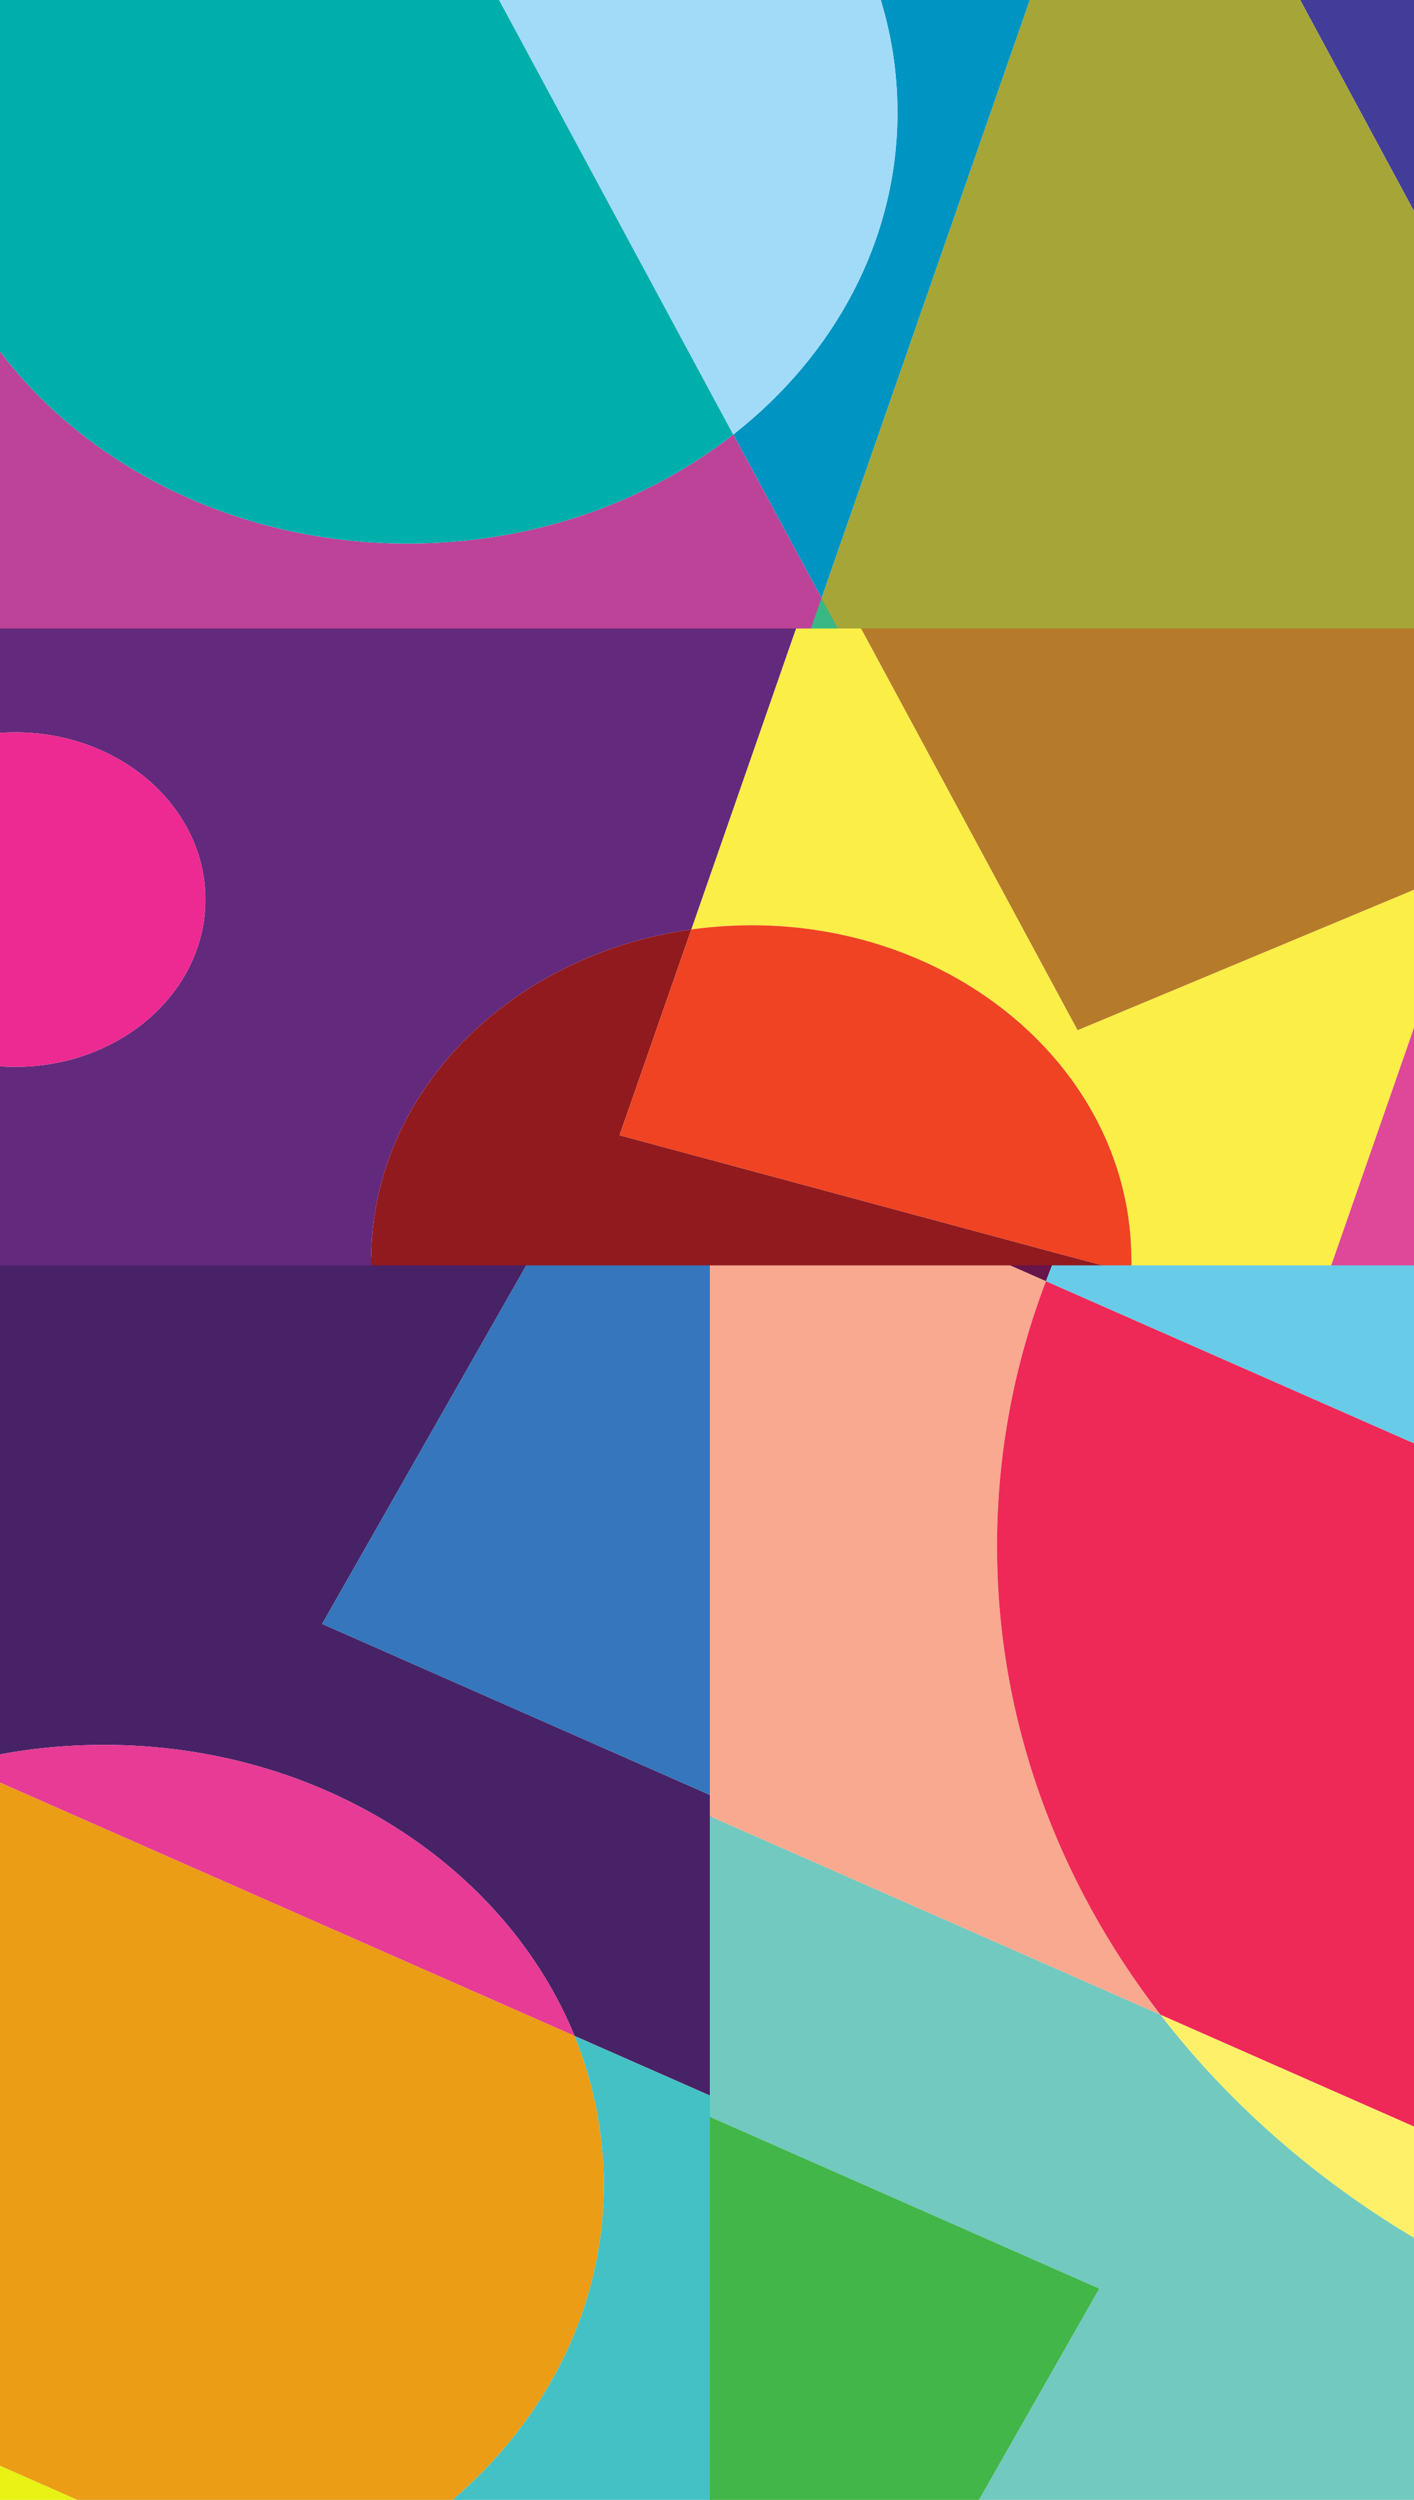 <svg version="1.2" xmlns="http://www.w3.org/2000/svg" viewBox="0 0 899 1589" width="899" height="1589">
	<title>geometric_frame_banner-20-ai</title>
	<style>
		.s0 { fill: #482267 } 
		.s1 { fill: #e8f214 } 
		.s2 { fill: #e73b95 } 
		.s3 { fill: #3576bc } 
		.s4 { fill: #ea9d15 } 
		.s5 { fill: #43c1c4 } 
		.s6 { fill: #72c9bf } 
		.s7 { fill: #67144a } 
		.s8 { fill: #fef169 } 
		.s9 { fill: #68cce9 } 
		.s10 { fill: #f8a98f } 
		.s11 { fill: #ee2857 } 
		.s12 { fill: #42b649 } 
		.s13 { fill: #000000 } 
		.s14 { fill: #423d98 } 
		.s15 { fill: #a5a637 } 
		.s16 { fill: #0094c2 } 
		.s17 { fill: #bc4398 } 
		.s18 { fill: #39b884 } 
		.s19 { fill: #00afac } 
		.s20 { fill: #a1dbf7 } 
		.s21 { fill: #b57b2b } 
		.s22 { fill: #faee47 } 
		.s23 { fill: #df4799 } 
		.s24 { fill: #63297c } 
		.s25 { fill: #911a1f } 
		.s26 { fill: #ef4323 } 
		.s27 { fill: #ed2a91 } 
	</style>
	<g id="Layer 1">
		<g id="&lt;Group&gt;">
			<g id="&lt;Group&gt;">
				<g id="&lt;Group&gt;">
					<path id="&lt;Path&gt;" class="s0" d="m452.7 1141.5v191.1l-87.4-38.5c-44.1-107.9-161.4-185-299.2-185-24.6 0-48.5 2.4-71.5 7.1v-317.2h343l-132.8 233.2z"/>
					<path id="&lt;Path&gt;" class="s1" d="m67.6 1597.1h-73v-32.2z"/>
					<path id="&lt;Path&gt;" class="s2" d="m365.3 1294.1l-370.7-163.4v-14.5c23-4.7 46.9-7.1 71.5-7.1 137.8 0 255.1 77.1 299.2 185z"/>
					<path id="&lt;Path&gt;" class="s3" d="m452.7 799v342.5l-247.9-109.3 132.8-233.2z"/>
					<path id="&lt;Path&gt;" class="s4" d="m383.9 1388.7c0 82.8-40.9 157.2-106 208.4h-210.3l-73-32.2v-434.2l370.7 163.4c12 29.5 18.6 61.4 18.6 94.6z"/>
					<path id="&lt;Path&gt;" class="s5" d="m452.7 1332.6v264.5h-174.8c65.1-51.2 106-125.6 106-208.4 0-33.2-6.6-65.1-18.6-94.6z"/>
				</g>
				<g id="&lt;Group&gt;">
					<path id="&lt;Path&gt;" class="s6" d="m909.5 1428.5v168.6h-291.7l81.1-142.4-247.6-109.2v-191.1l286.5 126.2c45.4 58.8 103.8 109.2 171.7 147.9z"/>
					<path id="&lt;Path&gt;" class="s7" d="m671.1 799q-3.2 7.6-6.1 15.4l-35-15.4z"/>
					<path id="&lt;Path&gt;" class="s8" d="m909.5 1356.3v72.2c-67.9-38.7-126.3-89.1-171.7-147.9z"/>
					<path id="&lt;Path&gt;" class="s9" d="m909.5 799v123.1l-244.5-107.7q2.9-7.8 6.1-15.4z"/>
					<path id="&lt;Path&gt;" class="s10" d="m737.8 1280.6l-286.5-126.2v-355.4h178.7l35 15.4c-20.2 52.9-31.1 109.6-31.1 168.4 0 110.4 38.4 212.9 103.9 297.8z"/>
					<path id="&lt;Path&gt;" class="s11" d="m909.5 922.1v434.2l-171.7-75.7c-65.5-84.9-103.9-187.4-103.9-297.8 0-58.8 10.9-115.5 31.1-168.4z"/>
					<path id="&lt;Path&gt;" class="s12" d="m698.9 1454.7l-81.1 142.4h-166.5v-251.6z"/>
				</g>
			</g>
			<g id="&lt;Group&gt;">
				<g id="&lt;Group&gt;">
					<path id="&lt;Path&gt;" class="s13" d="m533.4 400.9h-18.3l7.2-20.7z"/>
					<path id="&lt;Path&gt;" class="s14" d="m906 147.2l-81.5-151.2h81.5z"/>
					<path id="&lt;Path&gt;" class="s15" d="m906 400.9h-372.6l-11.1-20.7 133.8-384.2h168.4l81.5 151.2z"/>
					<path id="&lt;Path&gt;" class="s16" d="m522.3 380.2l-56.1-104c64.1-50.2 104.4-123.3 104.4-204.7 0-26.2-4.1-51.5-11.9-75.5h97.4z"/>
					<path id="&lt;Path&gt;" class="s17" d="m515.1 400.9h-520.1v-184.3c55 77.4 152.8 128.9 264.2 128.9 79.5 0 152-26.2 207-69.3l56.1 104z"/>
					<path id="&lt;Path&gt;" class="s18" d="m533.4 400.9h-18.3l7.2-20.7z"/>
					<path id="&lt;Path&gt;" class="s19" d="m259.2 345.5c-111.4 0-209.2-51.5-264.2-128.9v-220.6h320.2l151 280.2c-55 43.1-127.5 69.3-207 69.3z"/>
					<path id="&lt;Path&gt;" class="s20" d="m466.2 276.2l-151-280.2h243.5c7.8 24 11.9 49.3 11.9 75.5 0 81.4-40.3 154.5-104.4 204.7z"/>
				</g>
				<g id="&lt;Group&gt;">
					<path id="&lt;Path&gt;" class="s21" d="m685.1 654.9l-137.7-255.4h358.6v163.2z"/>
					<path id="&lt;Path&gt;" class="s22" d="m846.4 804.3h-127.1q0.1-1.7 0-3.5c0-117.5-108.2-212.7-241.6-212.7q-19.5 0.1-38.2 2.7l66.6-191.3h41.3l137.7 255.4 220.9-92.2v70.5z"/>
					<path id="&lt;Path&gt;" class="s23" d="m906 804.3h-59.6l59.6-171.1z"/>
					<path id="&lt;Path&gt;" class="s24" d="m236 804.3h-241v-127q7.3 0.8 14.8 0.8c66.7 0 120.8-47.6 120.8-106.3 0-58.7-54.1-106.3-120.8-106.3q-7.5 0-14.8 0.8v-66.8h511.1l-66.6 191.3c-115.3 16.1-203.5 104-203.5 210q0 1.8 0 3.5z"/>
					<path id="&lt;Path&gt;" class="s25" d="m700.7 804.3h-464.7q0-1.7 0-3.5c0-106 88.2-193.9 203.5-210l-45.6 130.8z"/>
					<path id="&lt;Path&gt;" class="s26" d="m719.3 804.3h-18.6l-306.8-82.7 45.6-130.8q18.7-2.6 38.2-2.7c133.4 0 241.6 95.2 241.6 212.7q0.1 1.8 0 3.5z"/>
					<path id="&lt;Path&gt;" class="s27" d="m9.8 678.1q-7.5 0-14.8-0.8v-211q7.3-0.8 14.8-0.8c66.7 0 120.8 47.6 120.8 106.3 0 58.7-54.1 106.3-120.8 106.3z"/>
				</g>
			</g>
		</g>
	</g>
</svg>